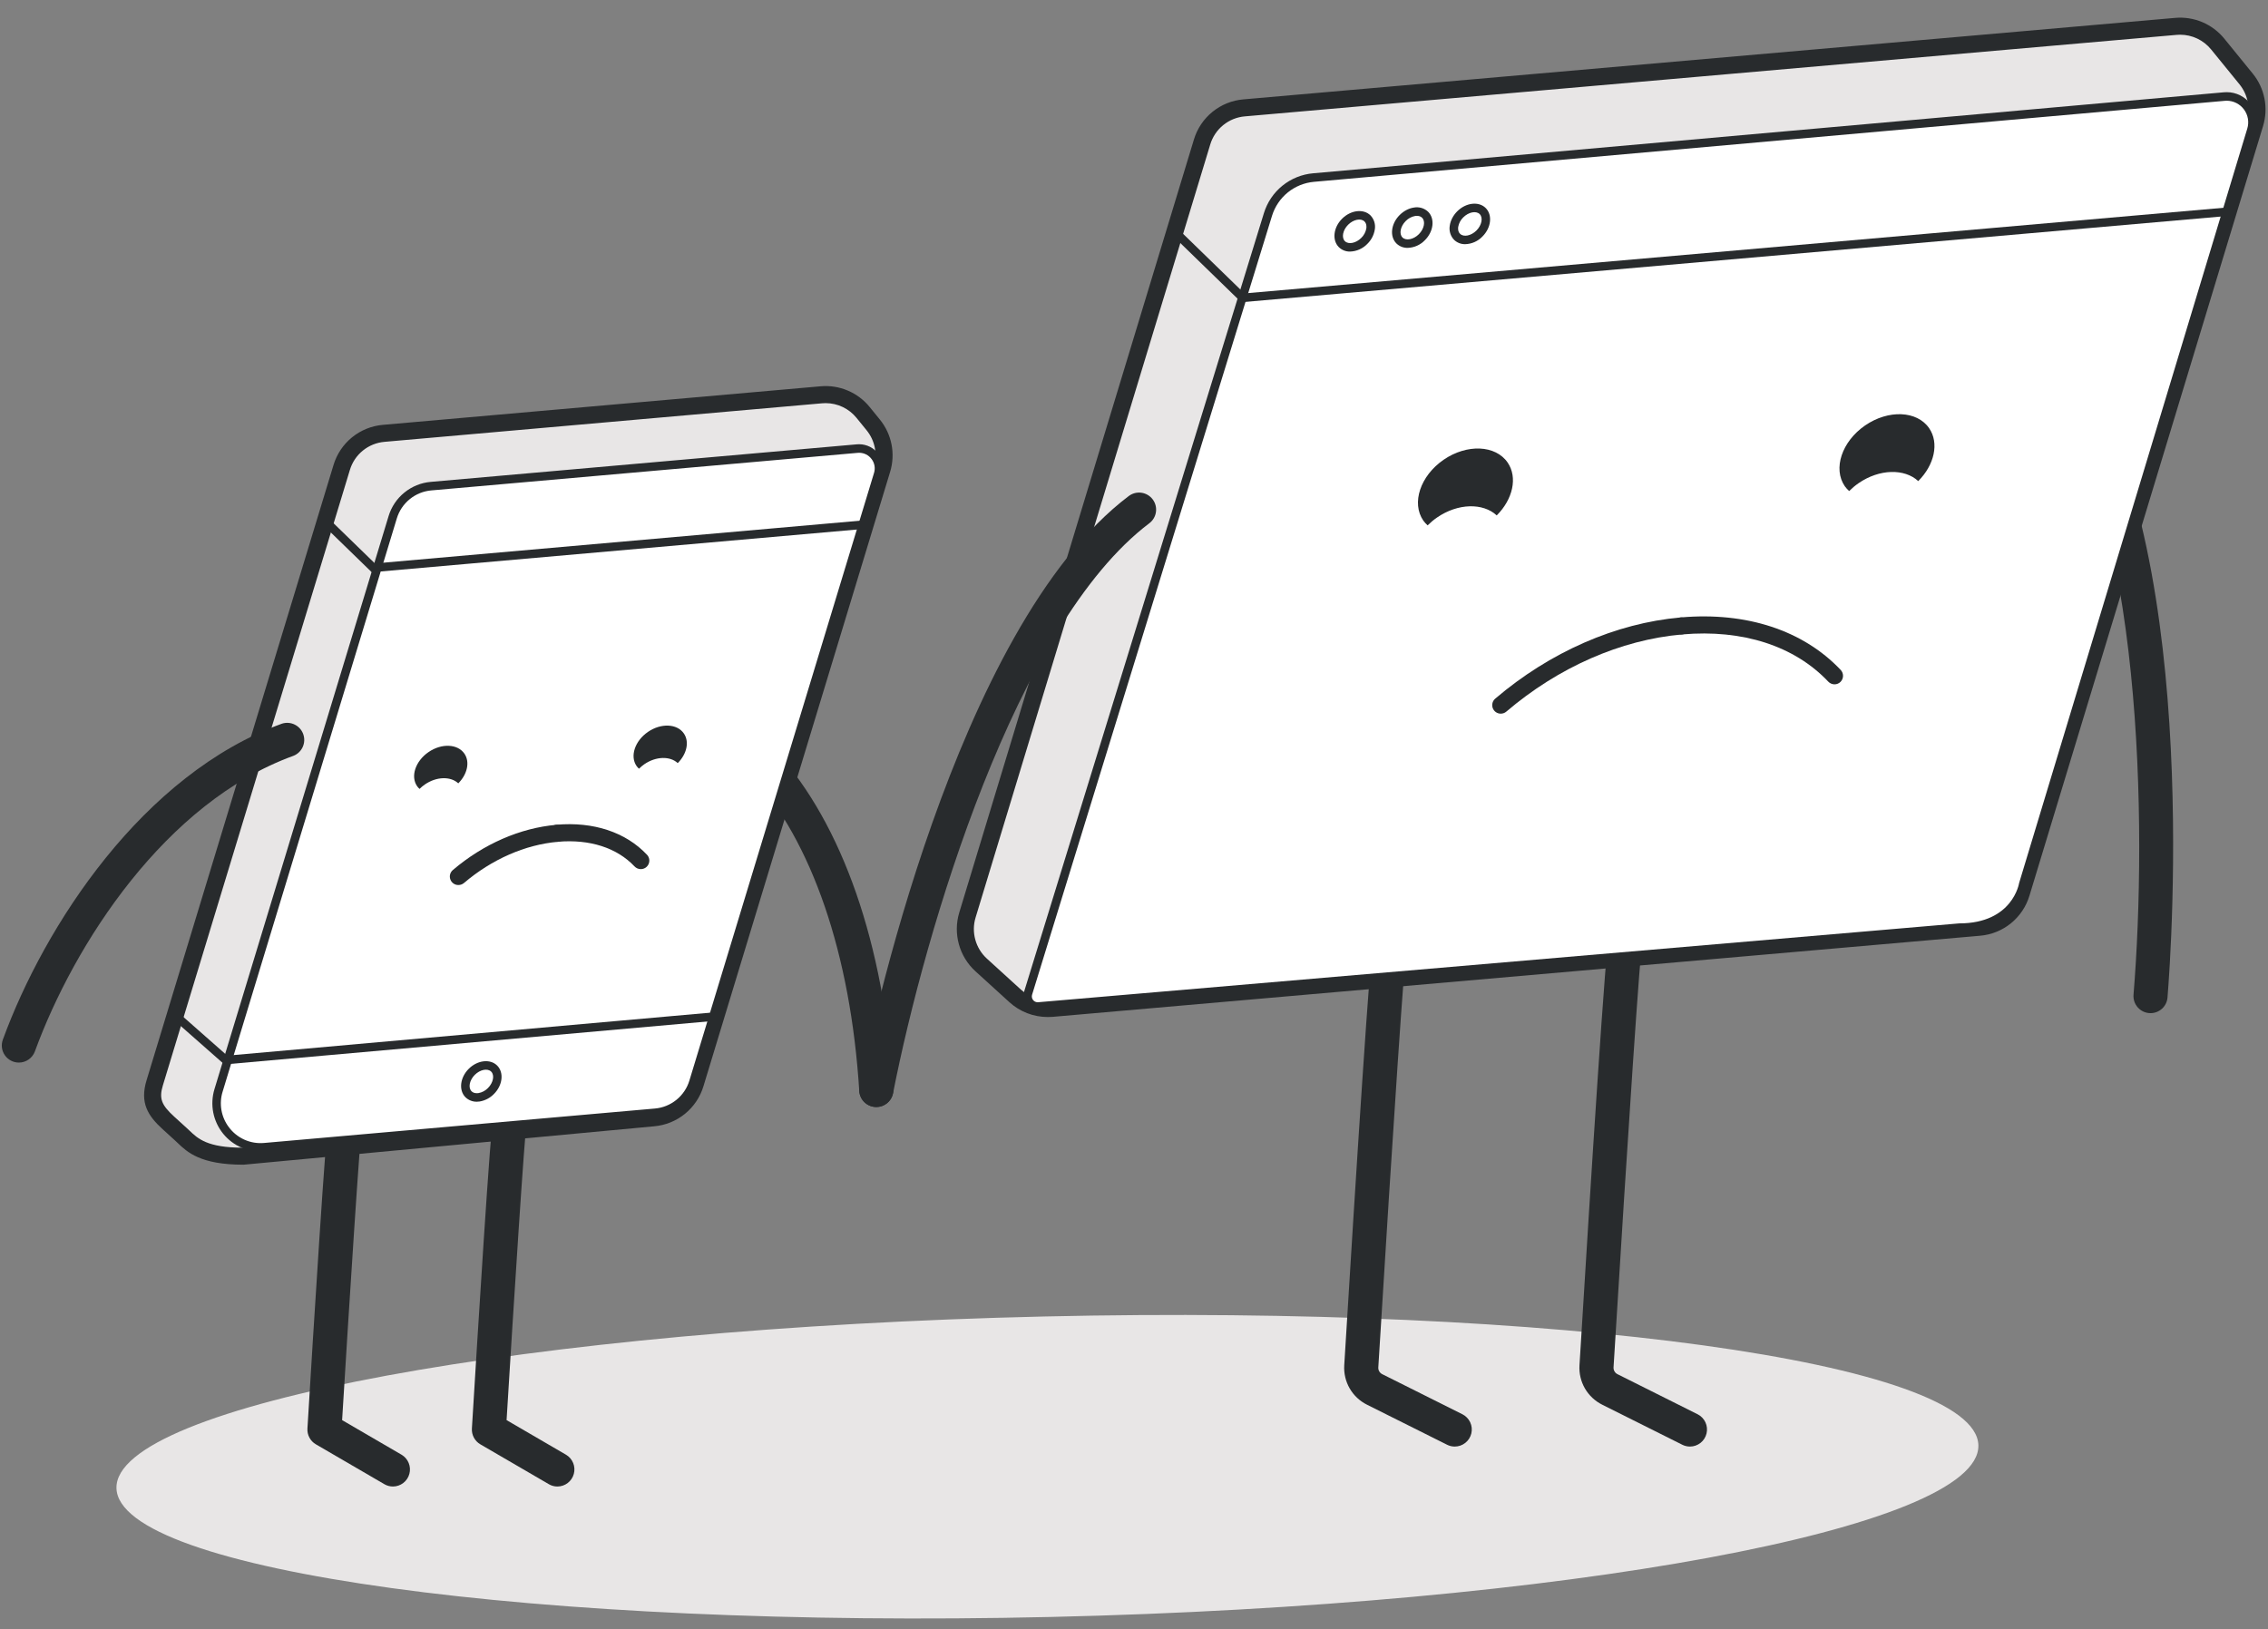 <svg width="103" height="74" viewBox="0 0 103 74" fill="none" xmlns="http://www.w3.org/2000/svg">
<rect x="0" y="0" width="103" height="74" fill="#808080" stroke="none"/>
<path d="M89.847 65.651C89.933 69.421 71.075 72.911 47.725 73.448C24.375 73.985 5.375 71.366 5.289 67.597C5.202 63.827 24.061 60.337 47.411 59.8C70.761 59.263 89.76 61.882 89.847 65.651Z" fill="#E8E6E6"/>
<path d="M39.795 50.285C39.598 50.285 39.409 50.21 39.265 50.075C39.122 49.94 39.035 49.755 39.023 49.559C38.631 43.34 36.88 38.226 34.091 35.157C34.023 35.082 33.97 34.994 33.935 34.898C33.901 34.802 33.886 34.7 33.891 34.599C33.895 34.497 33.92 34.398 33.964 34.306C34.007 34.214 34.068 34.131 34.144 34.062C34.219 33.994 34.307 33.941 34.403 33.907C34.498 33.872 34.6 33.857 34.702 33.862C34.803 33.867 34.903 33.892 34.995 33.935C35.087 33.979 35.17 34.04 35.238 34.115C38.262 37.443 40.156 42.894 40.57 49.462C40.577 49.563 40.563 49.665 40.53 49.762C40.497 49.858 40.446 49.947 40.378 50.023C40.311 50.099 40.23 50.162 40.138 50.206C40.047 50.251 39.947 50.278 39.846 50.284L39.795 50.285Z" fill="#282B2D"/>
<path d="M97.666 46.021C97.559 46.021 97.453 45.999 97.355 45.956C97.256 45.913 97.168 45.85 97.095 45.771C97.023 45.692 96.967 45.599 96.932 45.498C96.898 45.396 96.884 45.289 96.893 45.182C97.512 37.603 97.334 23.16 92.746 17.098C92.685 17.017 92.64 16.924 92.614 16.826C92.588 16.728 92.582 16.625 92.596 16.524C92.624 16.321 92.732 16.137 92.896 16.013C93.06 15.889 93.266 15.835 93.47 15.863C93.673 15.891 93.857 15.999 93.981 16.163C99.977 24.086 98.612 43.16 98.436 45.309C98.421 45.503 98.333 45.684 98.19 45.816C98.047 45.947 97.86 46.021 97.666 46.021Z" fill="#282B2D"/>
<path d="M76.748 65.708C76.628 65.708 76.509 65.68 76.402 65.626L72.763 63.806C72.435 63.642 72.162 63.385 71.978 63.068C71.795 62.75 71.709 62.385 71.731 62.019C72.261 53.353 72.927 42.885 73.094 42.221C73.144 42.022 73.271 41.85 73.447 41.745C73.624 41.639 73.835 41.607 74.034 41.657C74.231 41.706 74.402 41.831 74.508 42.004C74.614 42.178 74.647 42.386 74.601 42.584C74.485 43.21 73.966 50.868 73.278 62.113C73.275 62.176 73.29 62.239 73.322 62.293C73.353 62.348 73.4 62.392 73.457 62.42L77.095 64.24C77.251 64.318 77.376 64.447 77.45 64.605C77.524 64.763 77.542 64.941 77.502 65.111C77.462 65.281 77.366 65.433 77.229 65.541C77.092 65.649 76.923 65.708 76.748 65.708Z" fill="#282B2D"/>
<path d="M66.065 65.708C65.945 65.708 65.826 65.68 65.719 65.626L62.08 63.806C61.752 63.642 61.479 63.385 61.295 63.067C61.112 62.749 61.026 62.384 61.048 62.018C61.578 53.353 62.244 42.884 62.411 42.221C62.461 42.022 62.588 41.851 62.765 41.745C62.941 41.639 63.152 41.608 63.351 41.657C63.548 41.706 63.719 41.831 63.825 42.004C63.931 42.178 63.965 42.386 63.918 42.584C63.802 43.21 63.283 50.868 62.595 62.113C62.591 62.176 62.606 62.239 62.638 62.293C62.67 62.348 62.717 62.392 62.774 62.42L66.413 64.24C66.569 64.318 66.694 64.447 66.768 64.605C66.842 64.763 66.86 64.942 66.82 65.112C66.78 65.282 66.683 65.433 66.546 65.541C66.409 65.65 66.24 65.708 66.065 65.708Z" fill="#282B2D"/>
<path d="M102.006 3.586L100.714 1.998C100.487 1.72 100.196 1.502 99.866 1.362C99.536 1.222 99.176 1.165 98.819 1.196L56.502 4.899C56.065 4.937 55.65 5.105 55.31 5.381C54.969 5.658 54.719 6.03 54.592 6.449L43.935 41.567C43.814 41.964 43.809 42.388 43.919 42.788C44.029 43.189 44.251 43.55 44.558 43.829L46.102 45.235C46.555 45.648 47.162 45.853 47.772 45.799L89.886 42.115C90.323 42.077 90.738 41.909 91.078 41.633C91.419 41.356 91.669 40.984 91.796 40.565L102.404 5.61C102.509 5.266 102.527 4.901 102.458 4.548C102.388 4.195 102.233 3.865 102.006 3.586Z" fill="#E8E6E6"/>
<path d="M47.583 46.197C46.939 46.197 46.318 45.957 45.841 45.523L44.296 44.116C43.563 43.448 43.276 42.404 43.563 41.456L54.221 6.338C54.369 5.843 54.663 5.405 55.064 5.08C55.465 4.754 55.955 4.557 56.469 4.514L98.786 0.812C99.206 0.775 99.629 0.842 100.018 1.006C100.406 1.171 100.749 1.428 101.015 1.755L102.307 3.343C102.575 3.671 102.757 4.06 102.839 4.475C102.921 4.891 102.899 5.32 102.776 5.725L92.168 40.681C92.02 41.176 91.726 41.614 91.325 41.94C90.924 42.265 90.435 42.462 89.92 42.505L47.806 46.189C47.732 46.194 47.657 46.197 47.583 46.197ZM99.011 1.577C98.958 1.577 98.906 1.58 98.853 1.584L56.536 5.286C56.176 5.316 55.834 5.454 55.553 5.682C55.273 5.909 55.067 6.216 54.963 6.562L44.305 41.68C44.103 42.344 44.305 43.076 44.818 43.543L46.363 44.95C46.548 45.118 46.766 45.246 47.003 45.326C47.239 45.406 47.49 45.436 47.739 45.415L89.853 41.731C90.213 41.701 90.555 41.563 90.836 41.335C91.117 41.108 91.322 40.801 91.426 40.455L102.034 5.499C102.12 5.215 102.135 4.915 102.078 4.624C102.021 4.333 101.893 4.061 101.706 3.831L100.414 2.243C100.244 2.035 100.03 1.867 99.788 1.752C99.545 1.637 99.28 1.577 99.011 1.577Z" fill="#282B2D"/>
<path d="M47.126 45.721C47.054 45.721 46.983 45.704 46.919 45.672C46.855 45.639 46.8 45.592 46.757 45.534C46.715 45.477 46.686 45.41 46.674 45.339C46.662 45.268 46.667 45.196 46.688 45.127L57.585 9.744C57.724 9.29 57.995 8.887 58.365 8.588C58.734 8.289 59.185 8.108 59.658 8.067L101.019 4.387C101.055 4.383 101.09 4.383 101.126 4.383C101.499 4.383 101.842 4.556 102.066 4.858C102.289 5.158 102.355 5.537 102.246 5.896L91.882 40.173C91.884 40.173 91.547 42.141 88.976 42.141L47.154 45.723L47.126 45.721Z" fill="white"/>
<path d="M101.125 4.575C101.278 4.576 101.428 4.612 101.564 4.681C101.7 4.749 101.819 4.849 101.909 4.972C102 5.095 102.061 5.237 102.087 5.387C102.113 5.537 102.104 5.692 102.06 5.838L91.696 40.114C91.696 40.114 91.414 41.944 88.975 41.944L47.145 45.525L47.125 45.526C47.084 45.526 47.043 45.516 47.006 45.498C46.969 45.479 46.937 45.452 46.912 45.418C46.887 45.385 46.871 45.346 46.864 45.305C46.857 45.264 46.86 45.223 46.872 45.183L57.769 9.8C57.898 9.383 58.148 9.014 58.487 8.739C58.826 8.465 59.239 8.298 59.674 8.259L101.035 4.58C101.065 4.577 101.095 4.575 101.125 4.575ZM101.125 4.187C101.084 4.187 101.043 4.189 101.001 4.192L59.64 7.871C59.128 7.915 58.641 8.111 58.242 8.434C57.842 8.757 57.549 9.193 57.399 9.684L46.502 45.069C46.473 45.167 46.466 45.27 46.484 45.37C46.501 45.47 46.542 45.565 46.602 45.647C46.663 45.729 46.741 45.796 46.832 45.842C46.923 45.889 47.023 45.913 47.125 45.914L47.175 45.912L88.992 42.332C91.514 42.324 92.009 40.499 92.071 40.211L102.43 5.95C102.556 5.531 102.48 5.09 102.219 4.74C102.093 4.568 101.929 4.428 101.738 4.332C101.548 4.236 101.338 4.186 101.125 4.187Z" fill="#282B2D"/>
<path d="M56.37 13.729L53.176 10.624L53.447 10.347L56.513 13.328L101.381 9.403L101.415 9.788L56.37 13.729Z" fill="#282B2D"/>
<path d="M25.315 67.523C25.178 67.523 25.044 67.487 24.926 67.418L21.814 65.606C21.69 65.534 21.589 65.429 21.521 65.302C21.454 65.176 21.422 65.033 21.431 64.89C21.682 60.752 22.28 51.067 22.42 50.505C22.467 50.305 22.592 50.132 22.767 50.023C22.941 49.915 23.152 49.881 23.352 49.928C23.552 49.975 23.725 50.1 23.834 50.275C23.942 50.449 23.976 50.66 23.929 50.86C23.823 51.493 23.331 59.182 23.006 64.507L25.706 66.079C25.852 66.165 25.966 66.297 26.03 66.455C26.094 66.612 26.105 66.786 26.06 66.95C26.016 67.114 25.919 67.259 25.784 67.362C25.65 67.466 25.485 67.522 25.315 67.523Z" fill="#282B2D"/>
<path d="M17.846 67.523C17.709 67.523 17.575 67.487 17.457 67.418L14.345 65.606C14.221 65.534 14.12 65.429 14.052 65.302C13.985 65.176 13.953 65.033 13.962 64.89C14.213 60.752 14.811 51.067 14.951 50.505C14.998 50.305 15.123 50.132 15.297 50.023C15.472 49.915 15.683 49.881 15.883 49.928C16.083 49.975 16.256 50.1 16.364 50.275C16.473 50.449 16.507 50.66 16.46 50.86C16.354 51.493 15.862 59.182 15.537 64.507L18.237 66.079C18.383 66.165 18.497 66.297 18.561 66.455C18.625 66.612 18.636 66.786 18.591 66.95C18.547 67.114 18.45 67.259 18.315 67.362C18.181 67.466 18.016 67.522 17.846 67.523Z" fill="#282B2D"/>
<path d="M39.656 19.298L39.197 18.734C38.97 18.456 38.679 18.237 38.349 18.098C38.018 17.958 37.658 17.901 37.301 17.933L17.427 19.684C16.991 19.723 16.576 19.89 16.236 20.166C15.895 20.442 15.646 20.814 15.518 21.233L7.026 49.186C6.78 49.998 7.022 50.436 7.649 51.007L8.205 51.513C8.659 51.926 9.071 52.518 11.027 52.518L29.67 50.774C30.106 50.736 30.521 50.568 30.861 50.291C31.202 50.016 31.451 49.644 31.579 49.225L40.055 21.323C40.16 20.979 40.178 20.614 40.108 20.261C40.039 19.908 39.883 19.577 39.656 19.298Z" fill="#E8E6E6"/>
<path d="M11.054 52.905C9.1 52.905 8.503 52.333 8.067 51.916C8.026 51.877 7.985 51.838 7.943 51.8L7.387 51.294C6.707 50.674 6.347 50.087 6.655 49.074L15.147 21.121C15.295 20.627 15.589 20.189 15.989 19.864C16.389 19.539 16.878 19.342 17.392 19.298L37.266 17.547C37.687 17.509 38.11 17.575 38.499 17.74C38.888 17.904 39.231 18.162 39.497 18.49L39.956 19.054C40.5 19.722 40.675 20.612 40.424 21.436L31.948 49.338C31.8 49.832 31.506 50.27 31.106 50.595C30.706 50.92 30.217 51.117 29.703 51.161L11.063 52.905H11.054ZM37.495 18.312C37.442 18.312 37.389 18.315 37.336 18.319L17.462 20.07C17.102 20.101 16.76 20.238 16.48 20.466C16.199 20.694 15.994 21 15.89 21.346L7.398 49.299C7.218 49.893 7.323 50.185 7.911 50.721L8.467 51.227L8.605 51.356C8.985 51.72 9.415 52.132 11.029 52.132L29.635 50.39C29.995 50.36 30.338 50.222 30.618 49.994C30.899 49.767 31.105 49.46 31.209 49.114L39.685 21.213C39.771 20.929 39.786 20.629 39.729 20.338C39.672 20.047 39.544 19.775 39.357 19.545L38.898 18.981C38.729 18.772 38.515 18.604 38.272 18.488C38.029 18.372 37.764 18.312 37.495 18.312Z" fill="#282B2D"/>
<path d="M0.857 48.266C0.732 48.266 0.609 48.236 0.499 48.178C0.388 48.121 0.293 48.037 0.222 47.935C0.15 47.833 0.105 47.715 0.088 47.592C0.072 47.468 0.086 47.342 0.129 47.225C2.024 42.036 6.483 35.163 12.808 32.87C12.999 32.81 13.206 32.825 13.385 32.914C13.565 33.003 13.703 33.157 13.771 33.346C13.839 33.534 13.832 33.741 13.751 33.924C13.67 34.108 13.521 34.252 13.336 34.328C7.512 36.438 3.365 42.881 1.585 47.757C1.53 47.906 1.431 48.035 1.301 48.126C1.171 48.217 1.016 48.266 0.857 48.266Z" fill="#282B2D"/>
<path d="M11.835 52.118C11.523 52.119 11.214 52.045 10.936 51.904C10.657 51.763 10.415 51.558 10.231 51.306C10.044 51.056 9.919 50.764 9.865 50.456C9.812 50.148 9.832 49.832 9.924 49.533L17.834 23.496C17.949 23.113 18.176 22.774 18.487 22.522C18.797 22.27 19.176 22.117 19.574 22.083L38.932 20.377C39.086 20.362 39.242 20.388 39.383 20.451C39.525 20.515 39.647 20.614 39.739 20.739C39.824 20.852 39.88 20.984 39.905 21.123C39.929 21.262 39.92 21.405 39.878 21.54L31.495 49.134C31.38 49.517 31.153 49.856 30.843 50.108C30.532 50.36 30.153 50.513 29.755 50.547L12.016 52.11C11.956 52.116 11.895 52.118 11.835 52.118Z" fill="white"/>
<path d="M39.017 20.567C39.242 20.567 39.449 20.672 39.585 20.855C39.652 20.944 39.696 21.047 39.715 21.157C39.734 21.266 39.726 21.378 39.693 21.484L31.31 49.078C31.206 49.424 31.001 49.73 30.72 49.958C30.44 50.185 30.098 50.324 29.738 50.354L11.999 51.917C11.69 51.946 11.38 51.894 11.097 51.767C10.814 51.639 10.569 51.441 10.386 51.191C10.217 50.965 10.104 50.702 10.056 50.423C10.008 50.145 10.026 49.859 10.11 49.589L18.02 23.552C18.124 23.206 18.329 22.9 18.61 22.672C18.89 22.445 19.232 22.306 19.592 22.276L38.951 20.57C38.973 20.568 38.995 20.567 39.017 20.567ZM39.017 20.179C38.984 20.179 38.951 20.181 38.917 20.183L19.558 21.889C19.122 21.927 18.707 22.096 18.367 22.372C18.026 22.648 17.776 23.019 17.649 23.438L9.739 49.475C9.635 49.819 9.616 50.183 9.685 50.536C9.754 50.888 9.909 51.219 10.135 51.498C10.362 51.777 10.653 51.996 10.984 52.136C11.315 52.276 11.675 52.333 12.033 52.302L29.772 50.739C30.208 50.7 30.623 50.532 30.963 50.257C31.304 49.98 31.553 49.609 31.681 49.19L40.064 21.596C40.114 21.432 40.125 21.259 40.096 21.09C40.067 20.922 39.999 20.762 39.897 20.624C39.795 20.486 39.663 20.374 39.51 20.297C39.357 20.22 39.188 20.179 39.017 20.179Z" fill="#282B2D"/>
<path d="M16.884 25.994L14.632 23.805L14.902 23.528L17.026 25.593L39.45 23.617L39.484 24.003L16.884 25.994Z" fill="#282B2D"/>
<path d="M10.19 48.351L7.714 46.17L7.97 45.879L10.32 47.951L32.525 45.975L32.559 46.361L10.19 48.351Z" fill="#282B2D"/>
<path d="M39.797 50.285C39.682 50.285 39.569 50.26 39.466 50.211C39.362 50.162 39.271 50.09 39.198 50.002C39.126 49.914 39.073 49.81 39.045 49.699C39.017 49.588 39.014 49.472 39.036 49.36C39.453 47.244 43.335 28.52 51.263 22.531C51.344 22.47 51.437 22.425 51.535 22.399C51.633 22.374 51.736 22.368 51.837 22.382C51.938 22.396 52.035 22.43 52.122 22.481C52.21 22.533 52.287 22.601 52.348 22.682C52.409 22.763 52.454 22.856 52.48 22.954C52.505 23.052 52.511 23.155 52.497 23.256C52.483 23.357 52.45 23.453 52.398 23.541C52.346 23.629 52.278 23.706 52.197 23.767C46.131 28.35 42.026 42.199 40.557 49.66C40.522 49.836 40.427 49.994 40.288 50.108C40.15 50.222 39.976 50.285 39.797 50.285Z" fill="#282B2D"/>
<path d="M84.406 21.948C85.354 21.295 86.494 21.276 87.116 21.853C87.847 21.122 88.077 20.127 87.61 19.449C87.062 18.653 85.759 18.598 84.702 19.326C83.645 20.055 83.233 21.29 83.781 22.087C83.838 22.17 83.907 22.238 83.978 22.305C84.11 22.174 84.253 22.054 84.406 21.948Z" fill="#282B2D"/>
<path d="M21.09 34.232C20.782 33.786 20.052 33.755 19.459 34.164C18.866 34.573 18.635 35.266 18.943 35.712C18.975 35.758 19.013 35.797 19.054 35.835C19.126 35.763 19.205 35.695 19.293 35.635C19.825 35.269 20.465 35.258 20.813 35.582C21.223 35.17 21.352 34.612 21.09 34.232Z" fill="#282B2D"/>
<path d="M29.259 34.716C29.791 34.35 30.431 34.339 30.779 34.663C31.189 34.253 31.319 33.695 31.056 33.315C30.748 32.869 30.018 32.838 29.425 33.247C28.832 33.656 28.601 34.349 28.909 34.795C28.941 34.841 28.979 34.88 29.02 34.918C29.092 34.845 29.171 34.777 29.259 34.716Z" fill="#282B2D"/>
<path d="M21.656 50.044C21.561 50.046 21.466 50.029 21.378 49.994C21.289 49.96 21.209 49.908 21.14 49.842C20.824 49.526 20.89 48.946 21.287 48.55C21.684 48.153 22.264 48.087 22.579 48.402C22.894 48.717 22.829 49.298 22.431 49.694C22.257 49.874 22.029 49.993 21.782 50.034C21.74 50.041 21.698 50.044 21.656 50.044ZM21.562 48.824C21.32 49.066 21.253 49.407 21.415 49.569C21.513 49.667 21.654 49.663 21.73 49.652C21.894 49.623 22.044 49.543 22.16 49.423C22.402 49.181 22.469 48.84 22.308 48.678C22.145 48.515 21.804 48.582 21.562 48.824Z" fill="#282B2D"/>
<path d="M61.315 11.427C61.221 11.43 61.127 11.413 61.039 11.379C60.951 11.345 60.871 11.293 60.803 11.227C60.487 10.911 60.553 10.331 60.95 9.935C61.347 9.538 61.928 9.472 62.243 9.787C62.323 9.872 62.382 9.974 62.416 10.086C62.449 10.198 62.456 10.316 62.435 10.431C62.394 10.678 62.275 10.906 62.095 11.08C61.89 11.293 61.61 11.418 61.315 11.427ZM61.224 10.209C60.982 10.451 60.916 10.792 61.077 10.954C61.239 11.116 61.58 11.048 61.822 10.806C61.942 10.69 62.022 10.54 62.051 10.376C62.062 10.3 62.066 10.159 61.968 10.061C61.807 9.899 61.465 9.967 61.224 10.209Z" fill="#282B2D"/>
<path d="M63.93 11.259C63.836 11.261 63.742 11.245 63.654 11.211C63.566 11.176 63.486 11.125 63.418 11.059C63.102 10.743 63.168 10.163 63.565 9.767C63.75 9.582 63.981 9.461 64.214 9.427C64.329 9.406 64.447 9.413 64.559 9.446C64.671 9.479 64.773 9.539 64.858 9.619C65.174 9.935 65.108 10.515 64.71 10.911C64.506 11.125 64.226 11.25 63.93 11.259ZM63.839 10.041C63.597 10.283 63.531 10.624 63.692 10.786C63.854 10.948 64.195 10.88 64.437 10.638C64.679 10.396 64.746 10.055 64.585 9.893C64.488 9.795 64.346 9.799 64.27 9.81C64.106 9.84 63.955 9.921 63.839 10.041Z" fill="#282B2D"/>
<path d="M66.545 11.091C66.451 11.094 66.357 11.077 66.269 11.043C66.181 11.008 66.101 10.957 66.033 10.891C65.953 10.806 65.894 10.704 65.861 10.592C65.827 10.48 65.82 10.362 65.841 10.247C65.875 10.014 65.995 9.783 66.18 9.598C66.577 9.202 67.158 9.135 67.473 9.45C67.788 9.765 67.723 10.346 67.325 10.742C67.121 10.957 66.841 11.082 66.545 11.091ZM66.453 9.874C66.333 9.99 66.253 10.14 66.224 10.304C66.213 10.38 66.209 10.521 66.307 10.618C66.469 10.781 66.81 10.712 67.052 10.471C67.294 10.229 67.361 9.888 67.2 9.726C67.036 9.563 66.695 9.632 66.453 9.874Z" fill="#282B2D"/>
<path d="M65.263 23.507C66.211 22.854 67.351 22.835 67.973 23.412C68.704 22.681 68.934 21.686 68.467 21.008C67.919 20.212 66.616 20.157 65.559 20.885C64.502 21.614 64.09 22.849 64.638 23.646C64.695 23.729 64.764 23.797 64.835 23.864C64.964 23.736 65.105 23.615 65.263 23.507Z" fill="#282B2D"/>
<path d="M83.314 31.085C83.261 31.085 83.209 31.074 83.161 31.053C83.112 31.033 83.068 31.002 83.032 30.964C81.497 29.34 79.142 28.578 76.397 28.818C76.295 28.827 76.193 28.795 76.114 28.729C76.035 28.663 75.986 28.568 75.977 28.466L75.975 28.432C75.975 28.234 76.127 28.064 76.329 28.046C79.313 27.784 81.894 28.632 83.595 30.432C83.665 30.507 83.703 30.607 83.7 30.709C83.697 30.812 83.653 30.909 83.579 30.98C83.507 31.047 83.412 31.085 83.314 31.085Z" fill="#282B2D"/>
<path d="M68.156 32.417C68.077 32.417 67.999 32.393 67.934 32.348C67.869 32.302 67.82 32.238 67.792 32.164C67.765 32.089 67.761 32.008 67.781 31.932C67.801 31.855 67.845 31.786 67.905 31.735C70.388 29.617 73.377 28.307 76.321 28.047C76.372 28.043 76.423 28.048 76.471 28.063C76.52 28.078 76.565 28.103 76.604 28.136C76.643 28.169 76.675 28.209 76.699 28.254C76.722 28.299 76.737 28.348 76.741 28.399L76.743 28.434C76.743 28.531 76.706 28.624 76.641 28.695C76.575 28.766 76.485 28.811 76.389 28.819C73.603 29.064 70.769 30.31 68.408 32.325C68.338 32.385 68.248 32.417 68.156 32.417Z" fill="#282B2D"/>
<path d="M29.1 39.479C29.047 39.479 28.995 39.468 28.946 39.447C28.898 39.426 28.854 39.395 28.818 39.357C28.018 38.509 26.783 38.112 25.338 38.236C25.287 38.241 25.236 38.235 25.187 38.22C25.139 38.205 25.093 38.18 25.054 38.147C25.015 38.114 24.983 38.074 24.96 38.029C24.936 37.983 24.922 37.934 24.918 37.883L24.916 37.849C24.916 37.65 25.068 37.481 25.27 37.463C26.954 37.316 28.415 37.8 29.381 38.824C29.434 38.879 29.469 38.948 29.483 39.023C29.496 39.098 29.487 39.175 29.457 39.245C29.427 39.314 29.378 39.374 29.314 39.416C29.25 39.457 29.176 39.479 29.1 39.479Z" fill="#282B2D"/>
<path d="M20.818 40.201C20.738 40.202 20.661 40.178 20.595 40.133C20.53 40.087 20.48 40.023 20.453 39.948C20.425 39.874 20.421 39.792 20.442 39.715C20.462 39.639 20.506 39.57 20.567 39.519C21.953 38.339 23.621 37.61 25.267 37.466C25.318 37.461 25.369 37.467 25.418 37.482C25.466 37.497 25.511 37.522 25.55 37.554C25.589 37.587 25.622 37.627 25.645 37.673C25.669 37.718 25.683 37.767 25.687 37.818L25.689 37.852C25.689 37.949 25.652 38.042 25.587 38.114C25.521 38.185 25.431 38.229 25.335 38.238C23.85 38.368 22.335 39.033 21.071 40.109C21 40.169 20.91 40.201 20.818 40.201Z" fill="#282B2D"/>
</svg>
